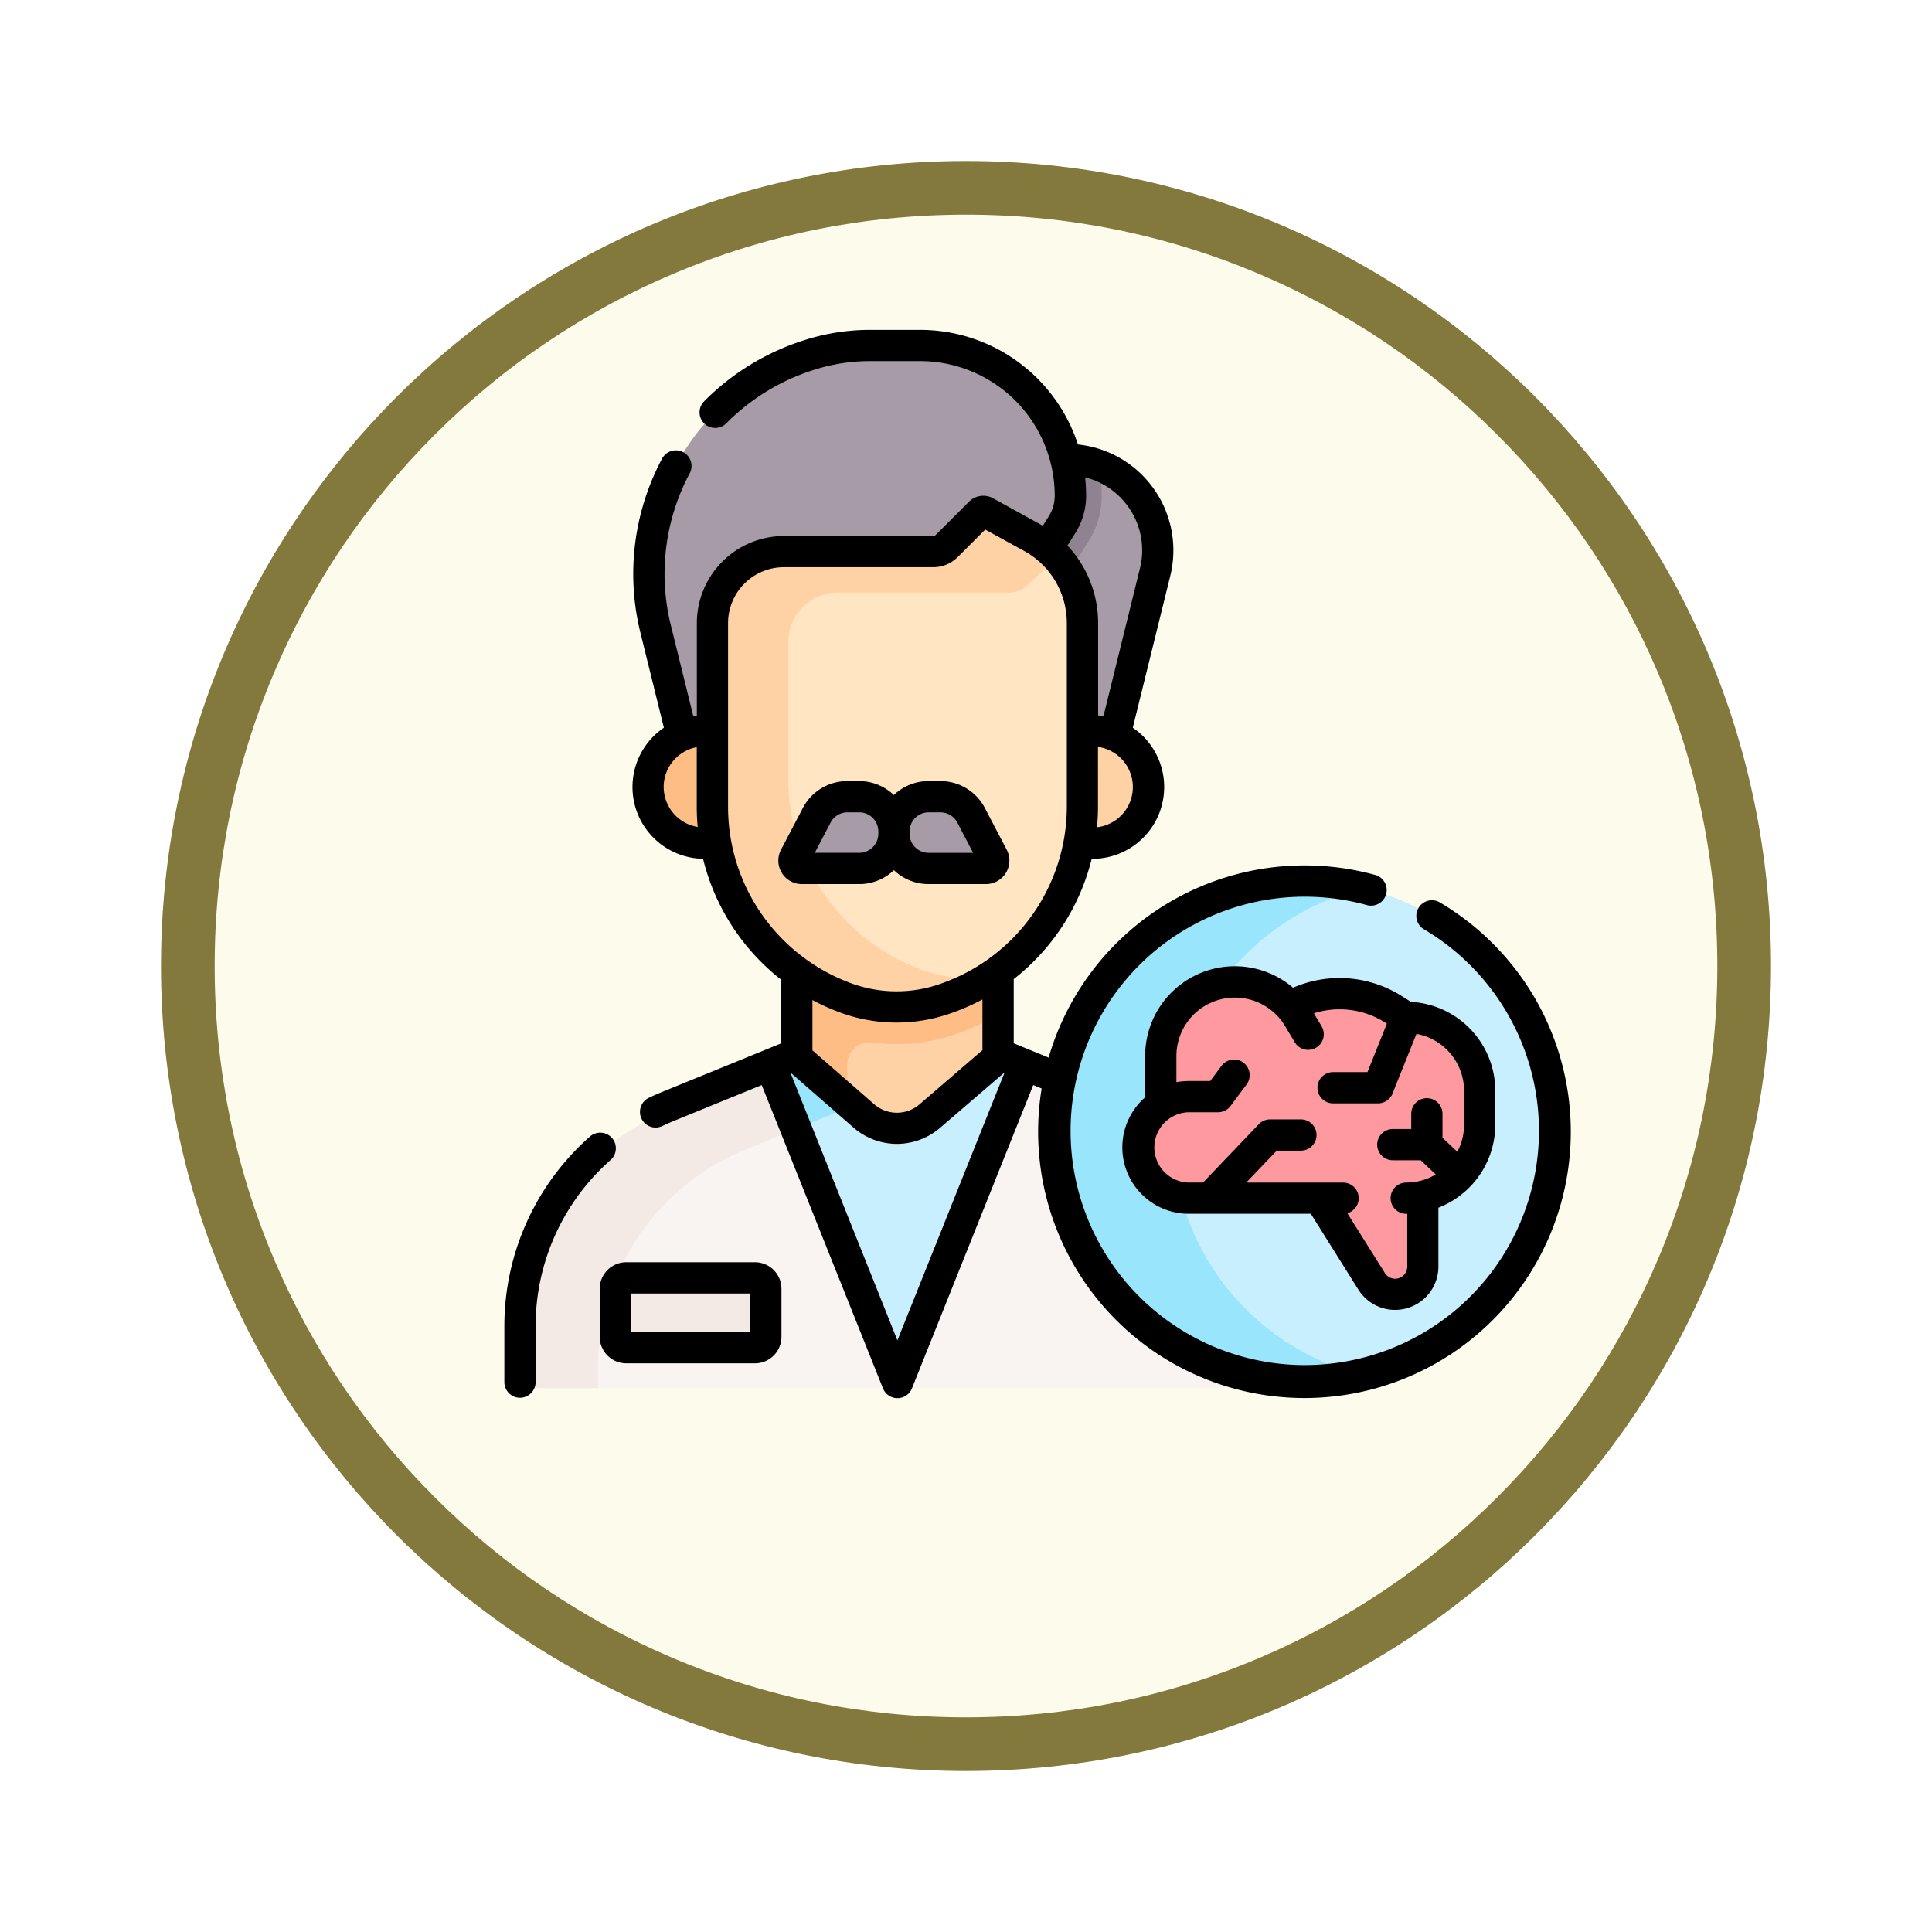 <svg xmlns="http://www.w3.org/2000/svg" xmlns:xlink="http://www.w3.org/1999/xlink" width="108" height="108" viewBox="0 0 108 108">
  <defs>
    <filter id="Trazado_904820" x="0" y="0" width="108" height="108" filterUnits="userSpaceOnUse">
      <feOffset dy="3" input="SourceAlpha"/>
      <feGaussianBlur stdDeviation="3" result="blur"/>
      <feFlood flood-opacity="0.161"/>
      <feComposite operator="in" in2="blur"/>
      <feComposite in="SourceGraphic"/>
    </filter>
  </defs>
  <g id="Grupo_1207792" data-name="Grupo 1207792" transform="translate(9 6)">
    <g id="Grupo_1173585" data-name="Grupo 1173585" transform="translate(0 0)">
      <g id="Grupo_1173428" data-name="Grupo 1173428">
        <g id="Grupo_1171958" data-name="Grupo 1171958">
          <g id="Grupo_1167341" data-name="Grupo 1167341">
            <g id="Grupo_1166792" data-name="Grupo 1166792">
              <g transform="matrix(1, 0, 0, 1, -9, -6)" filter="url(#Trazado_904820)">
                <g id="Trazado_904820-2" data-name="Trazado 904820" transform="translate(9 6)" fill="#fdfbec">
                  <path d="M 45 88.5 C 39.127 88.5 33.43 87.35 28.068 85.082 C 22.889 82.891 18.236 79.755 14.241 75.759 C 10.245 71.764 7.109 67.111 4.918 61.932 C 2.65 56.57 1.5 50.873 1.5 45 C 1.5 39.127 2.65 33.43 4.918 28.068 C 7.109 22.889 10.245 18.236 14.241 14.241 C 18.236 10.245 22.889 7.109 28.068 4.918 C 33.43 2.65 39.127 1.5 45 1.5 C 50.873 1.5 56.57 2.65 61.932 4.918 C 67.111 7.109 71.764 10.245 75.759 14.241 C 79.755 18.236 82.891 22.889 85.082 28.068 C 87.35 33.43 88.5 39.127 88.5 45 C 88.5 50.873 87.35 56.57 85.082 61.932 C 82.891 67.111 79.755 71.764 75.759 75.759 C 71.764 79.755 67.111 82.891 61.932 85.082 C 56.57 87.35 50.873 88.5 45 88.5 Z" stroke="none"/>
                  <path d="M 45 3 C 39.329 3 33.829 4.11 28.653 6.299 C 23.652 8.415 19.16 11.443 15.302 15.302 C 11.443 19.16 8.415 23.652 6.299 28.653 C 4.11 33.829 3 39.329 3 45 C 3 50.671 4.11 56.171 6.299 61.347 C 8.415 66.348 11.443 70.84 15.302 74.698 C 19.16 78.557 23.652 81.585 28.653 83.701 C 33.829 85.89 39.329 87 45 87 C 50.671 87 56.171 85.89 61.347 83.701 C 66.348 81.585 70.84 78.557 74.698 74.698 C 78.557 70.84 81.585 66.348 83.701 61.347 C 85.89 56.171 87 50.671 87 45 C 87 39.329 85.89 33.829 83.701 28.653 C 81.585 23.652 78.557 19.16 74.698 15.302 C 70.84 11.443 66.348 8.415 61.347 6.299 C 56.171 4.11 50.671 3 45 3 M 45 7.62939453125e-06 C 69.853 7.62939453125e-06 90 20.147 90 45 C 90 69.853 69.853 90 45 90 C 20.147 90 -7.62939453125e-06 69.853 -7.62939453125e-06 45 C -7.62939453125e-06 20.147 20.147 7.62939453125e-06 45 7.62939453125e-06 Z" stroke="none" fill="#83793c"/>
                </g>
              </g>
            </g>
          </g>
        </g>
      </g>
    </g>
    <g id="neurosurgeon_3467980_1_" data-name="neurosurgeon_3467980 (1)" transform="translate(18.741 12.44)">
      <g id="Grupo_1208008" data-name="Grupo 1208008" transform="translate(1.21 0.873)">
        <path id="Trazado_1052147" data-name="Trazado 1052147" d="M212.511,77.658l2.254-9.131a5.078,5.078,0,0,0-4.93-6.3l-6.416.193-1.576,17.622,9.678,2.072Z" transform="translate(-179.145 -55.858)" fill="#a79ba7"/>
        <path id="Trazado_1052148" data-name="Trazado 1052148" d="M212.5,62.232l-6.416.193-1.224,13.688,5.9-3.8,2.167-4.264.783-1.243a4.77,4.77,0,0,0,.735-2.546,10.183,10.183,0,0,0-.141-1.7,5.08,5.08,0,0,0-1.8-.328Z" transform="translate(-181.814 -55.858)" fill="#918291"/>
        <path id="Trazado_1052149" data-name="Trazado 1052149" d="M92.081,18.824l.826-1.312a3.03,3.03,0,0,0,.466-1.615,8.4,8.4,0,0,0-8.4-8.4h-2.8a11.15,11.15,0,0,0-3.045.424,12.831,12.831,0,0,0-8.953,15.418L71.653,29.3,73,33.76l17.1-11.021Z" transform="translate(-62.485 -7.5)" fill="#a79ba7"/>
        <path id="Trazado_1052150" data-name="Trazado 1052150" d="M232.2,198.73a3.141,3.141,0,1,0,0-6.282H225.55v6.282H232.2Z" transform="translate(-200.091 -170.908)" fill="#fed2a4"/>
        <g id="Grupo_1208007" data-name="Grupo 1208007" transform="translate(0 11.851)">
          <path id="Trazado_1052151" data-name="Trazado 1052151" d="M150.064,270.1a.247.247,0,0,1-.154-.228V259.446H138.659v10.422a.247.247,0,0,1-.154.228l.681,5.237,5.217,2.936,5.5-1.752.309-6.359Z" transform="translate(-123.184 -241.954)" fill="#fed2a4"/>
          <path id="Trazado_1052152" data-name="Trazado 1052152" d="M138.659,259.446v10.422a.247.247,0,0,1-.154.228l.681,5.237L141.8,276.8l-.36-2.772a.247.247,0,0,0,.154-.228v-3.48a1.262,1.262,0,0,1,1.427-1.254,9.952,9.952,0,0,0,4.68-.482l.086-.03a13.045,13.045,0,0,0,2.126-.979v-8.131H138.659Z" transform="translate(-123.184 -241.954)" fill="#ffbd86"/>
          <path id="Trazado_1052153" data-name="Trazado 1052153" d="M72.6,198.73a3.141,3.141,0,1,1,0-6.282H79v6.282H72.6Z" transform="translate(-62.178 -182.759)" fill="#ffbd86"/>
          <path id="Trazado_1052154" data-name="Trazado 1052154" d="M114.432,356.906l-1.2-5.407-1.324-.54-5.179,4.384a1.019,1.019,0,0,1-1.324-.013L100.2,350.9l-1.215.495-3.834,5.869,7.775,10.707,3.173,1.218h.019l0-.005c.357-.086,5.383-1.3,5.448-1.3S114.432,356.906,114.432,356.906Z" transform="translate(-84.879 -322.754)" fill="#c8effe"/>
          <g id="Grupo_1208003" data-name="Grupo 1208003" transform="translate(10.383 28.143)">
            <path id="Trazado_1052155" data-name="Trazado 1052155" d="M98.439,355.852l5.692-2.327-3.087-2.629-1.215.495-3.723,5.7a13.243,13.243,0,0,1,2.334-1.238Z" transform="translate(-96.105 -350.896)" fill="#99e6fc"/>
          </g>
          <path id="Trazado_1052156" data-name="Trazado 1052156" d="M28.174,372.94H8.113a1.158,1.158,0,0,1-1.158-1.158V369.8a13.24,13.24,0,0,1,8.239-12.26l5.868-2.395Z" transform="translate(-6.955 -326.508)" fill="#f9f3f1"/>
          <path id="Trazado_1052157" data-name="Trazado 1052157" d="M11.433,371.867a13.24,13.24,0,0,1,8.239-12.26l2.728-1.113-1.338-3.348-5.868,2.395A13.24,13.24,0,0,0,6.955,369.8v1.981a1.158,1.158,0,0,0,1.158,1.158h3.32Z" transform="translate(-6.955 -326.508)" fill="#f3eae6"/>
          <g id="Grupo_1208005" data-name="Grupo 1208005" transform="translate(21.237 28.745)">
            <g id="XMLID_345_">
              <g id="Grupo_1208004" data-name="Grupo 1208004">
                <path id="Trazado_1052158" data-name="Trazado 1052158" d="M210.269,370.614v2.712a.427.427,0,0,1-.427.427H189.305l7.117-17.686,5.608,2.287A13.24,13.24,0,0,1,210.269,370.614Z" transform="translate(-189.305 -356.066)" fill="#f9f3f1"/>
              </g>
            </g>
          </g>
          <path id="Trazado_1052159" data-name="Trazado 1052159" d="M61.5,458.913H54.305a.608.608,0,0,1-.608-.608v-2.683a.608.608,0,0,1,.608-.608H61.5a.608.608,0,0,1,.608.608V458.3A.608.608,0,0,1,61.5,458.913Z" transform="translate(-48.253 -414.744)" fill="#f3eae6"/>
          <g id="Grupo_1208006" data-name="Grupo 1208006" transform="translate(29.952 18.091)">
            <circle id="Elipse_13420" data-name="Elipse 13420" cx="14.015" cy="14.015" r="14.015" fill="#c8effe"/>
            <path id="Trazado_1052160" data-name="Trazado 1052160" d="M270.766,278.6a14.022,14.022,0,0,1,10.7-13.619,14.015,14.015,0,1,0,0,27.238,14.021,14.021,0,0,1-10.7-13.619Z" transform="translate(-264.133 -264.584)" fill="#99e6fc"/>
          </g>
          <path id="Trazado_1052161" data-name="Trazado 1052161" d="M131.687,109.252l-2.831.407-11.992.488-2.578,1.917-.279,10.736,3.9,7.843,6.33,3.033,3.623-.934a11.347,11.347,0,0,0,5.237-9.561V112.92A5.465,5.465,0,0,0,131.687,109.252Z" transform="translate(-101.539 -109.252)" fill="#ffe5c2"/>
          <path id="Trazado_1052162" data-name="Trazado 1052162" d="M187.456,226.018a1.939,1.939,0,0,1,1.939-1.939h.659a1.939,1.939,0,0,1,1.718,1.04l1.217,2.325a.441.441,0,0,1-.391.645h-3.2a1.939,1.939,0,0,1-1.939-1.939v-.133Z" transform="translate(-166.434 -210.706)" fill="#a79ba7"/>
        </g>
        <path id="Trazado_1052163" data-name="Trazado 1052163" d="M118.219,88.568l-2.592-1.427a.252.252,0,0,0-.3.043l-1.86,1.86a1.086,1.086,0,0,1-.768.318h-8.337a4,4,0,0,0-3.995,3.995v10.3a11.346,11.346,0,0,0,7.509,10.678,8.228,8.228,0,0,0,5.534.011l.086-.031a11.364,11.364,0,0,0,2.319-1.134,8.237,8.237,0,0,1-3.7-.432,11.346,11.346,0,0,1-7.509-10.678V94.429a2.769,2.769,0,0,1,2.728-2.782h9.667a1.306,1.306,0,0,0,.888-.341l1.743-1.617A5.469,5.469,0,0,0,118.219,88.568Z" transform="translate(-89.489 -77.838)" fill="#fed2a4"/>
        <path id="Trazado_1052164" data-name="Trazado 1052164" d="M145.1,226.018a1.939,1.939,0,0,0-1.939-1.939H142.5a1.939,1.939,0,0,0-1.718,1.04l-1.217,2.325a.441.441,0,0,0,.391.645h3.2a1.939,1.939,0,0,0,1.939-1.939v-.133Z" transform="translate(-124.078 -198.855)" fill="#a79ba7"/>
      </g>
      <path id="Trazado_1052165" data-name="Trazado 1052165" d="M322.473,316.14a4.1,4.1,0,0,0-2.9-1.2l-.722-.457a5.612,5.612,0,0,0-5.576-.247l-.193.1a4.143,4.143,0,0,0-7.228,2.764v2.613l.056.089a2.8,2.8,0,0,0-.5.4,2.839,2.839,0,0,0,2.008,4.846h7.306l2.914,4.648a1.55,1.55,0,0,0,2.863-.822l.007-3.934a4.106,4.106,0,0,0,3.171-4v-1.893A4.094,4.094,0,0,0,322.473,316.14Z" transform="translate(-268.702 -276.507)" fill="#fe99a0"/>
      <g id="Grupo_1208009" data-name="Grupo 1208009" transform="translate(0.453 0)">
        <path id="Trazado_1052166" data-name="Trazado 1052166" d="M6.39,386.847a.873.873,0,1,0-1.155-1.31A14.123,14.123,0,0,0,.453,396.125v3.139a.873.873,0,0,0,1.747,0v-3.139A12.374,12.374,0,0,1,6.39,386.847Z" transform="translate(-0.453 -340.442)"/>
        <path id="Trazado_1052167" data-name="Trazado 1052167" d="M54.874,447.514H47.679A1.484,1.484,0,0,0,46.2,449v2.683a1.484,1.484,0,0,0,1.482,1.482h7.195a1.484,1.484,0,0,0,1.482-1.482V449A1.483,1.483,0,0,0,54.874,447.514Zm-.265,3.9H47.944v-2.153h6.664v2.153Z" transform="translate(-40.869 -395.394)"/>
        <path id="Trazado_1052168" data-name="Trazado 1052168" d="M112.4,37.355a14.98,14.98,0,0,0-5.283-5.332.873.873,0,1,0-.892,1.5,13.091,13.091,0,1,1-3.212-1.367.873.873,0,0,0,.463-1.685A14.9,14.9,0,0,0,85.22,40.68l-1.951-.8V36.292a12.271,12.271,0,0,0,4.359-6.723h.037a4.013,4.013,0,0,0,2.26-7.33l2.095-8.487a5.95,5.95,0,0,0-5.162-7.345A9.286,9.286,0,0,0,78.042,0h-2.8a12.019,12.019,0,0,0-3.283.457,13.712,13.712,0,0,0-6,3.539.873.873,0,0,0,1.242,1.228,11.961,11.961,0,0,1,5.23-3.087,10.275,10.275,0,0,1,2.806-.391h2.8a7.533,7.533,0,0,1,7.524,7.524,2.153,2.153,0,0,1-.332,1.149l-.335.532q-.1-.059-.2-.114L82.109,9.412a1.131,1.131,0,0,0-1.339.19l-1.86,1.86a.211.211,0,0,1-.15.062H70.423a4.874,4.874,0,0,0-4.868,4.868v5.169q-.1.011-.2.027L64.1,16.506a11.936,11.936,0,0,1,1.056-8.487A.873.873,0,0,0,63.611,7.2,13.681,13.681,0,0,0,62.4,16.925l1.312,5.314a4.012,4.012,0,0,0,2.19,7.328,12.287,12.287,0,0,0,4.368,6.759v3.558l-6.692,2.731c-.208.085-.423.18-.678.3a.874.874,0,1,0,.744,1.581c.226-.106.415-.19.594-.263l4.944-2.017,6.777,16.953a.873.873,0,0,0,1.622,0l6.777-16.953.472.192A14.888,14.888,0,1,0,112.4,37.355ZM63.7,25.554a2.27,2.27,0,0,1,1.85-2.227v3.361c0,.37.019.737.052,1.1a2.268,2.268,0,0,1-1.9-2.234Zm24.222,2.251c.036-.38.057-.764.057-1.152V23.312a2.265,2.265,0,0,1-.057,4.493ZM89.552,9.733a4.179,4.179,0,0,1,.772,3.6l-2.037,8.255c-.1-.016-.2-.026-.3-.034V16.393a6.339,6.339,0,0,0-1.715-4.336l.444-.705a3.9,3.9,0,0,0,.6-2.08,9.332,9.332,0,0,0-.058-1.026A4.175,4.175,0,0,1,89.552,9.733ZM67.3,26.688v-10.3a3.125,3.125,0,0,1,3.121-3.121H78.76a1.947,1.947,0,0,0,1.386-.574l1.53-1.53,2.183,1.2a4.593,4.593,0,0,1,2.378,4.023V26.653a10.492,10.492,0,0,1-6.972,9.87l-.086.031a7.373,7.373,0,0,1-4.946-.01A10.5,10.5,0,0,1,67.3,26.688Zm6.34,11.5a9.125,9.125,0,0,0,6.121.012l.086-.031a12.164,12.164,0,0,0,1.673-.74v2.834L77.994,43.3a1.937,1.937,0,0,1-2.523-.01l-3.454-3.016V37.464a12.174,12.174,0,0,0,1.626.724Zm3.127,18.3L70.8,41.555l.023-.009,3.5,3.056a3.693,3.693,0,0,0,4.811.019l3.58-3.077.027.011Z" transform="translate(-54.795 0)"/>
        <path id="Trazado_1052169" data-name="Trazado 1052169" d="M306.615,306.652a5.012,5.012,0,0,0-8.266,3.816v2.31a3.71,3.71,0,0,0,2.437,6.51h6.823l2.657,4.238a2.423,2.423,0,0,0,4.476-1.287v-3.29a4.987,4.987,0,0,0,3.179-4.641v-1.893a4.986,4.986,0,0,0-4.715-4.972l-.519-.329A6.514,6.514,0,0,0,306.615,306.652Zm5.247,2.006-1.086,2.711h-1.922a.873.873,0,1,0,0,1.747h2.513a.874.874,0,0,0,.811-.549l1.336-3.334a3.237,3.237,0,0,1,2.662,3.181v1.893a3.214,3.214,0,0,1-.377,1.514l-.829-.779V313.7a.873.873,0,1,0-1.747,0v.85h-1.029a.873.873,0,0,0,0,1.747h1.557l.843.793a3.213,3.213,0,0,1-1.65.454.873.873,0,1,0,0,1.747H313v2.953a.676.676,0,0,1-1.249.359l-2.1-3.345a.873.873,0,0,0-.24-1.713H304l1.706-1.786h1.35a.873.873,0,0,0,0-1.747h-1.723a.873.873,0,0,0-.632.27l-3.117,3.262h-.8a1.966,1.966,0,0,1,0-3.931h1.64a.873.873,0,0,0,.7-.351l.916-1.229a.874.874,0,0,0-1.4-1.044l-.654.878h-1.2a3.716,3.716,0,0,0-.69.065v-1.459a3.268,3.268,0,0,1,6.076-1.673l.539.9a.873.873,0,1,0,1.5-.894l-.431-.724a4.757,4.757,0,0,1,3.972.508Z" transform="translate(-262.528 -269.878)"/>
        <path id="Trazado_1052170" data-name="Trazado 1052170" d="M133.326,222.336h3.2a2.8,2.8,0,0,0,1.939-.779,2.8,2.8,0,0,0,1.939.779h3.2a1.314,1.314,0,0,0,1.165-1.924l-1.217-2.325a2.8,2.8,0,0,0-2.492-1.509h-.659a2.8,2.8,0,0,0-1.94.779,2.8,2.8,0,0,0-1.938-.779h-.659a2.8,2.8,0,0,0-2.492,1.509l-1.217,2.325a1.314,1.314,0,0,0,1.165,1.924Zm6.015-2.945a1.067,1.067,0,0,1,1.065-1.065h.659a1.062,1.062,0,0,1,.944.572l.885,1.692h-2.488a1.067,1.067,0,0,1-1.065-1.065Zm-4.415-.494a1.062,1.062,0,0,1,.944-.572h.659a1.067,1.067,0,0,1,1.065,1.065v.133a1.067,1.067,0,0,1-1.065,1.065h-2.488Z" transform="translate(-116.689 -191.354)"/>
      </g>
    </g>
  </g>
</svg>
